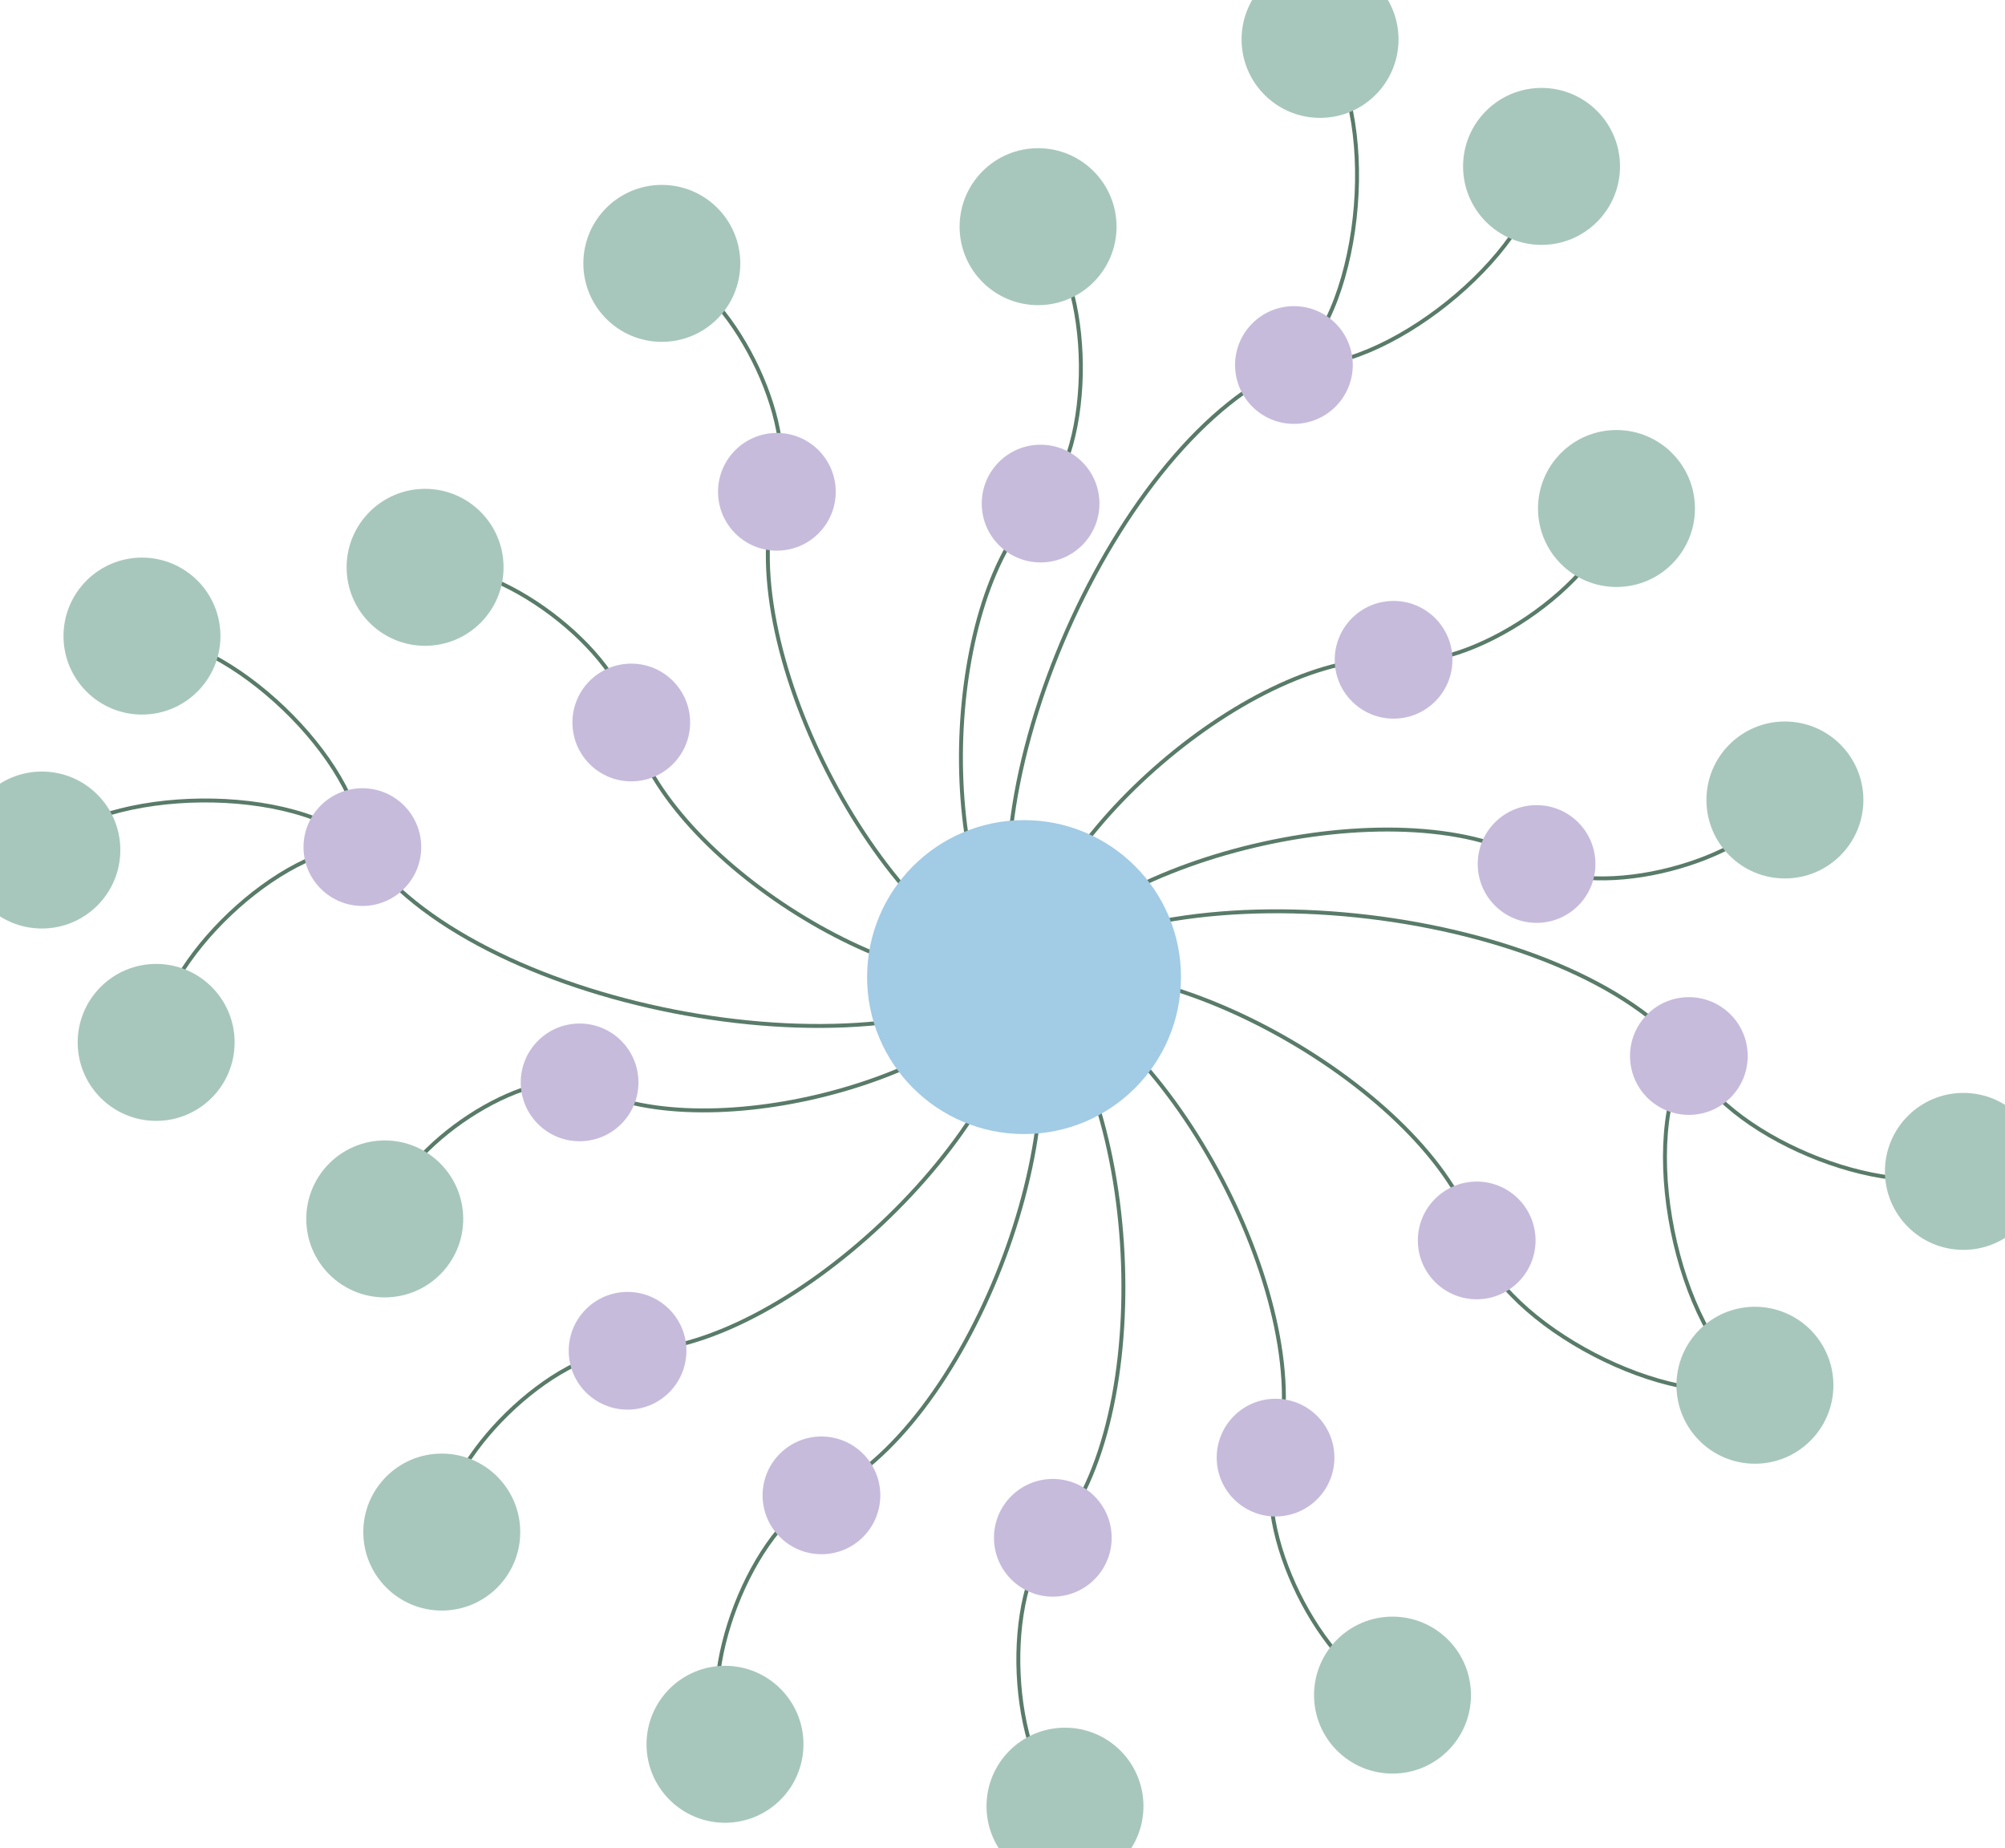 <?xml version="1.0" encoding="UTF-8"?>
<!DOCTYPE svg PUBLIC "-//W3C//DTD SVG 1.1//EN"
    "http://www.w3.org/Graphics/SVG/1.1/DTD/svg11.dtd" >
<svg contentScriptType="text/ecmascript" width="511.0"
     xmlns:xlink="http://www.w3.org/1999/xlink" zoomAndPan="magnify"
     contentStyleType="text/css"
     viewBox="-261 -249 511 471" height="471.0"
     preserveAspectRatio="xMidYMid meet" xmlns="http://www.w3.org/2000/svg"
     version="1.1">
    <g id="edges">
        <path fill="none" stroke-width="1.0"
              d="M -152.661,-104.425 C -134.242,-107.026 -102.712,-83.3 -100.111,-64.881"
              class="Big Fish Games Paul Thelen" stroke-opacity="1.0"
              stroke="#597b69"/>
        <path fill="none" stroke-width="1.0"
              d="M 150.98,-119.414 C 147.328,-100.342 113.242,-77.211 94.17,-80.863"
              class="Isilon Sujal Patel" stroke-opacity="1.0" stroke="#597b69"/>
        <path fill="none" stroke-width="1.0"
              d="M -148.41,141.428 C -148.18,122.717 -119.768,94.997 -101.057,95.227"
              class="Qumulo Peter Godman" stroke-opacity="1.0" stroke="#597b69"/>
        <path fill="none" stroke-width="1.0"
              d="M -221.201,16.641 C -220.644,-3.824 -189.109,-33.686 -168.644,-33.128"
              class="ReplyYes Dave Cotter" stroke-opacity="1.0" stroke="#597b69"/>
        <path fill="none" stroke-width="1.0"
              d="M 186.267,104.011 C 166.119,90.598 156.018,40.258 169.43,20.111"
              class="Shelfari Josh Hug" stroke-opacity="1.0" stroke="#597b69"/>
        <path fill="none" stroke-width="1.0"
              d="M 186.267,104.011 C 164.703,110.812 122.156,88.67 115.355,67.106"
              class="Shelfari Kevin Beukelman" stroke-opacity="1.0"
              stroke="#597b69"/>
        <path fill="none" stroke-width="1.0"
              d="M -162.942,61.623 C -159.969,44.733 -130.174,23.858 -113.284,26.831"
              class="Smilebox Andrew Wright" stroke-opacity="1.0"
              stroke="#597b69"/>
        <path fill="none" stroke-width="1.0"
              d="M 10.426,211.277 C -3.872,198.219 -5.732,157.185 7.326,142.887"
              class="Appnique Jai Jaisimha" stroke-opacity="1.0"
              stroke="#597b69"/>
        <path fill="none" stroke-width="1.0"
              d="M -76.225,195.506 C -83.996,177.903 -69.246,139.842 -51.643,132.071"
              class="Sqoop Bill Hankes" stroke-opacity="1.0" stroke="#597b69"/>
        <path fill="none" stroke-width="1.0"
              d="M -92.327,-181.883 C -74.82,-176.106 -57.225,-141.179 -63.002,-123.672"
              class="Flowplay Derrick Morton" stroke-opacity="1.0"
              stroke="#597b69"/>
        <path fill="none" stroke-width="1.0"
              d="M -250.33,-32.381 C -234.143,-48.867 -185.131,-49.316 -168.644,-33.128"
              class="AdXpose Dave Cotter" stroke-opacity="1.0" stroke="#597b69"/>
        <path fill="none" stroke-width="1.0"
              d="M -224.816,-86.904 C -202.827,-87.383 -169.123,-55.118 -168.644,-33.128"
              class="SquareHub Dave Cotter" stroke-opacity="1.0"
              stroke="#597b69"/>
        <path fill="none" stroke-width="1.0"
              d="M 131.881,-206.595 C 129.381,-183.851 91.517,-153.483 68.773,-155.983"
              class="Fierce, Inc. Halley Bock" stroke-opacity="1.0"
              stroke="#597b69"/>
        <path fill="none" stroke-width="1.0"
              d="M 75.43,-238.963 C 90.694,-221.035 86.7,-171.247 68.773,-155.983"
              class="LUX Media Halley Bock" stroke-opacity="1.0"
              stroke="#597b69"/>
        <path fill="none" stroke-width="1.0"
              d="M 193.905,-45.137 C 184.511,-29.217 146.539,-19.426 130.618,-28.821"
              class="Hughes Media Law Group Joleen Winther Hughes"
              stroke-opacity="1.0" stroke="#597b69"/>
        <path fill="none" stroke-width="1.0"
              d="M 3.566,-191.237 C 17.808,-177.252 18.192,-134.912 4.207,-120.671"
              class="Syntonic Inc. Gary Greenbaum" stroke-opacity="1.0"
              stroke="#597b69"/>
        <path fill="none" stroke-width="1.0"
              d="M 93.899,182.976 C 75.833,176.832 57.949,140.518 64.093,122.452"
              class="Communique PR Colleen Moffitt" stroke-opacity="1.0"
              stroke="#597b69"/>
        <path fill="none" stroke-width="1.0"
              d="M 239.397,49.512 C 219.524,57.625 177.544,39.985 169.43,20.111"
              class="Remitly Josh Hug" stroke-opacity="1.0" stroke="#597b69"/>
        <path fill="none" stroke-width="1.0"
              d="M -0.009,-0.003 C -33.005,7.042 -93.066,-31.885 -100.111,-64.881"
              class="RealNetworks Paul Thelen" stroke-opacity="1.0"
              stroke="#597b69"/>
        <path fill="none" stroke-width="1.0"
              d="M -0.009,-0.003 C 2.655,-35.011 59.162,-83.527 94.17,-80.863"
              class="RealNetworks Sujal Patel" stroke-opacity="1.0"
              stroke="#597b69"/>
        <path fill="none" stroke-width="1.0"
              d="M -0.009,-0.003 C -1.173,39.253 -61.801,96.391 -101.057,95.227"
              class="RealNetworks Peter Godman" stroke-opacity="1.0"
              stroke="#597b69"/>
        <path fill="none" stroke-width="1.0"
              d="M -0.009,-0.003 C -40.361,27.099 -141.542,7.224 -168.644,-33.128"
              class="RealNetworks Dave Cotter" stroke-opacity="1.0"
              stroke="#597b69"/>
        <path fill="none" stroke-width="1.0"
              d="M -0.009,-0.003 C 37.902,-29.868 139.565,-17.8 169.43,20.111"
              class="RealNetworks Josh Hug" stroke-opacity="1.0"
              stroke="#597b69"/>
        <path fill="none" stroke-width="1.0"
              d="M -0.009,-0.003 C -17.297,28.019 -85.262,44.119 -113.284,26.831"
              class="RealNetworks Andrew Wright" stroke-opacity="1.0"
              stroke="#597b69"/>
        <path fill="none" stroke-width="1.0"
              d="M -0.009,-0.003 C 30.036,27.108 34.437,112.842 7.326,142.887"
              class="RealNetworks Jai Jaisimha" stroke-opacity="1.0"
              stroke="#597b69"/>
        <path fill="none" stroke-width="1.0"
              d="M -0.009,-0.003 C 16.079,36.739 -14.901,115.983 -51.643,132.071"
              class="RealNetworks Bill Hankes" stroke-opacity="1.0"
              stroke="#597b69"/>
        <path fill="none" stroke-width="1.0"
              d="M -0.009,-0.003 C -37.341,-12.138 -75.137,-86.339 -63.002,-123.672"
              class="RealNetworks Derrick Morton" stroke-opacity="1.0"
              stroke="#597b69"/>
        <path fill="none" stroke-width="1.0"
              d="M -0.009,-0.003 C -17.449,-44.955 23.82,-138.543 68.773,-155.983"
              class="RealNetworks Halley Bock" stroke-opacity="1.0"
              stroke="#597b69"/>
        <path fill="none" stroke-width="1.0"
              d="M -0.009,-0.003 C 20.353,-31.892 98.729,-49.182 130.618,-28.821"
              class="RealNetworks Joleen Winther Hughes" stroke-opacity="1.0"
              stroke="#597b69"/>
        <path fill="none" stroke-width="1.0"
              d="M -0.009,-0.003 C -23.3,-24.98 -20.77,-97.381 4.207,-120.671"
              class="RealNetworks Gary Greenbaum" stroke-opacity="1.0"
              stroke="#597b69"/>
        <path fill="none" stroke-width="1.0"
              d="M -0.009,-0.003 C 37.302,11.667 75.764,85.14 64.093,122.452"
              class="RealNetworks Colleen Moffitt" stroke-opacity="1.0"
              stroke="#597b69"/>
        <path fill="none" stroke-width="1.0"
              d="M -0.009,-0.003 C 36.485,-9.654 105.704,30.612 115.355,67.106"
              class="RealNetworks Kevin Beukelman" stroke-opacity="1.0"
              stroke="#597b69"/>
    </g>
    <g id="nodes">
        <circle fill-opacity="1.0" fill="#c7bbdc" r="15.0" cx="-100.111"
                class="Paul Thelen" cy="-64.881" stroke="#000000"
                stroke-opacity="0.0" stroke-width="1.0"/>
        <circle fill-opacity="1.0" fill="#c7bbdc" r="15.0" cx="94.17"
                class="Sujal Patel" cy="-80.863" stroke="#000000"
                stroke-opacity="0.0" stroke-width="1.0"/>
        <circle fill-opacity="1.0" fill="#c7bbdc" r="15.0" cx="-101.057"
                class="Peter Godman" cy="95.227" stroke="#000000"
                stroke-opacity="0.0" stroke-width="1.0"/>
        <circle fill-opacity="1.0" fill="#c7bbdc" r="15.0" cx="-168.644"
                class="Dave Cotter" cy="-33.128" stroke="#000000"
                stroke-opacity="0.0" stroke-width="1.0"/>
        <circle fill-opacity="1.0" fill="#c7bbdc" r="15.0" cx="169.43"
                class="Josh Hug" cy="20.111" stroke="#000000"
                stroke-opacity="0.0" stroke-width="1.0"/>
        <circle fill-opacity="1.0" fill="#c7bbdc" r="15.0" cx="-113.284"
                class="Andrew Wright" cy="26.831" stroke="#000000"
                stroke-opacity="0.0" stroke-width="1.0"/>
        <circle fill-opacity="1.0" fill="#c7bbdc" r="15.0" cx="7.326"
                class="Jai Jaisimha" cy="142.887" stroke="#000000"
                stroke-opacity="0.0" stroke-width="1.0"/>
        <circle fill-opacity="1.0" fill="#c7bbdc" r="15.0" cx="-51.643"
                class="Bill Hankes" cy="132.071" stroke="#000000"
                stroke-opacity="0.0" stroke-width="1.0"/>
        <circle fill-opacity="1.0" fill="#c7bbdc" r="15.0" cx="-63.002"
                class="Derrick Morton" cy="-123.672" stroke="#000000"
                stroke-opacity="0.0" stroke-width="1.0"/>
        <circle fill-opacity="1.0" fill="#c7bbdc" r="15.0" cx="68.773"
                class="Halley Bock" cy="-155.983" stroke="#000000"
                stroke-opacity="0.0" stroke-width="1.0"/>
        <circle fill-opacity="1.0" fill="#c7bbdc" r="15.0" cx="130.618"
                class="Joleen Winther Hughes" cy="-28.821" stroke="#000000"
                stroke-opacity="0.0" stroke-width="1.0"/>
        <circle fill-opacity="1.0" fill="#c7bbdc" r="15.0" cx="4.207"
                class="Gary Greenbaum" cy="-120.671" stroke="#000000"
                stroke-opacity="0.0" stroke-width="1.0"/>
        <circle fill-opacity="1.0" fill="#c7bbdc" r="15.0" cx="64.093"
                class="Colleen Moffitt" cy="122.452" stroke="#000000"
                stroke-opacity="0.0" stroke-width="1.0"/>
        <circle fill-opacity="1.0" fill="#c7bbdc" r="15.0" cx="115.355"
                class="Kevin Beukelman" cy="67.106" stroke="#000000"
                stroke-opacity="0.0" stroke-width="1.0"/>
        <circle fill-opacity="1.0" fill="#a8c7bc" r="20.0" cx="-152.661"
                class="Big Fish Games" cy="-104.425" stroke="#000000"
                stroke-opacity="0.0" stroke-width="1.0"/>
        <circle fill-opacity="1.0" fill="#a8c7bc" r="20.0" cx="150.98"
                class="Isilon" cy="-119.414" stroke="#000000"
                stroke-opacity="0.0" stroke-width="1.0"/>
        <circle fill-opacity="1.0" fill="#a8c7bc" r="20.0" cx="-148.41"
                class="Qumulo" cy="141.428" stroke="#000000"
                stroke-opacity="0.0" stroke-width="1.0"/>
        <circle fill-opacity="1.0" fill="#a8c7bc" r="20.0" cx="-221.201"
                class="ReplyYes" cy="16.641" stroke="#000000"
                stroke-opacity="0.0" stroke-width="1.0"/>
        <circle fill-opacity="1.0" fill="#a8c7bc" r="20.0" cx="186.267"
                class="Shelfari" cy="104.011" stroke="#000000"
                stroke-opacity="0.0" stroke-width="1.0"/>
        <circle fill-opacity="1.0" fill="#a8c7bc" r="20.0" cx="-162.942"
                class="Smilebox" cy="61.623" stroke="#000000"
                stroke-opacity="0.0" stroke-width="1.0"/>
        <circle fill-opacity="1.0" fill="#a8c7bc" r="20.0" cx="10.426"
                class="Appnique" cy="211.277" stroke="#000000"
                stroke-opacity="0.0" stroke-width="1.0"/>
        <circle fill-opacity="1.0" fill="#a8c7bc" r="20.0" cx="-76.225"
                class="Sqoop" cy="195.506" stroke="#000000"
                stroke-opacity="0.0" stroke-width="1.0"/>
        <circle fill-opacity="1.0" fill="#a8c7bc" r="20.0" cx="-92.327"
                class="Flowplay" cy="-181.883" stroke="#000000"
                stroke-opacity="0.0" stroke-width="1.0"/>
        <circle fill-opacity="1.0" fill="#a8c7bc" r="20.0" cx="-250.33"
                class="AdXpose" cy="-32.381" stroke="#000000"
                stroke-opacity="0.0" stroke-width="1.0"/>
        <circle fill-opacity="1.0" fill="#a8c7bc" r="20.0" cx="-224.816"
                class="SquareHub" cy="-86.904" stroke="#000000"
                stroke-opacity="0.0" stroke-width="1.0"/>
        <circle fill-opacity="1.0" fill="#a8c7bc" r="20.0" cx="131.881"
                class="Fierce Inc." cy="-206.595" stroke="#000000"
                stroke-opacity="0.0" stroke-width="1.0"/>
        <circle fill-opacity="1.0" fill="#a8c7bc" r="20.0" cx="75.43"
                class="LUX Media" cy="-238.963" stroke="#000000"
                stroke-opacity="0.0" stroke-width="1.0"/>
        <circle fill-opacity="1.0" fill="#a8c7bc" r="20.0" cx="193.905"
                class="Hughes Media Law Group" cy="-45.137" stroke="#000000"
                stroke-opacity="0.0" stroke-width="1.0"/>
        <circle fill-opacity="1.0" fill="#a8c7bc" r="20.0" cx="3.566"
                class="Syntonic Inc." cy="-191.237" stroke="#000000"
                stroke-opacity="0.0" stroke-width="1.0"/>
        <circle fill-opacity="1.0" fill="#a8c7bc" r="20.0" cx="93.899"
                class="Communique PR" cy="182.976" stroke="#000000"
                stroke-opacity="0.0" stroke-width="1.0"/>
        <circle fill-opacity="1.0" fill="#a8c7bc" r="20.0" cx="239.397"
                class="Remitly" cy="49.512" stroke="#000000"
                stroke-opacity="0.0" stroke-width="1.0"/>
        <circle fill-opacity="1.0" fill="#a2cbe5" r="40.0" cx="-0.009"
                class="RealNetworks" cy="-0.003" stroke="#000000"
                stroke-opacity="0.0" stroke-width="1.0"/>
    </g>
</svg>